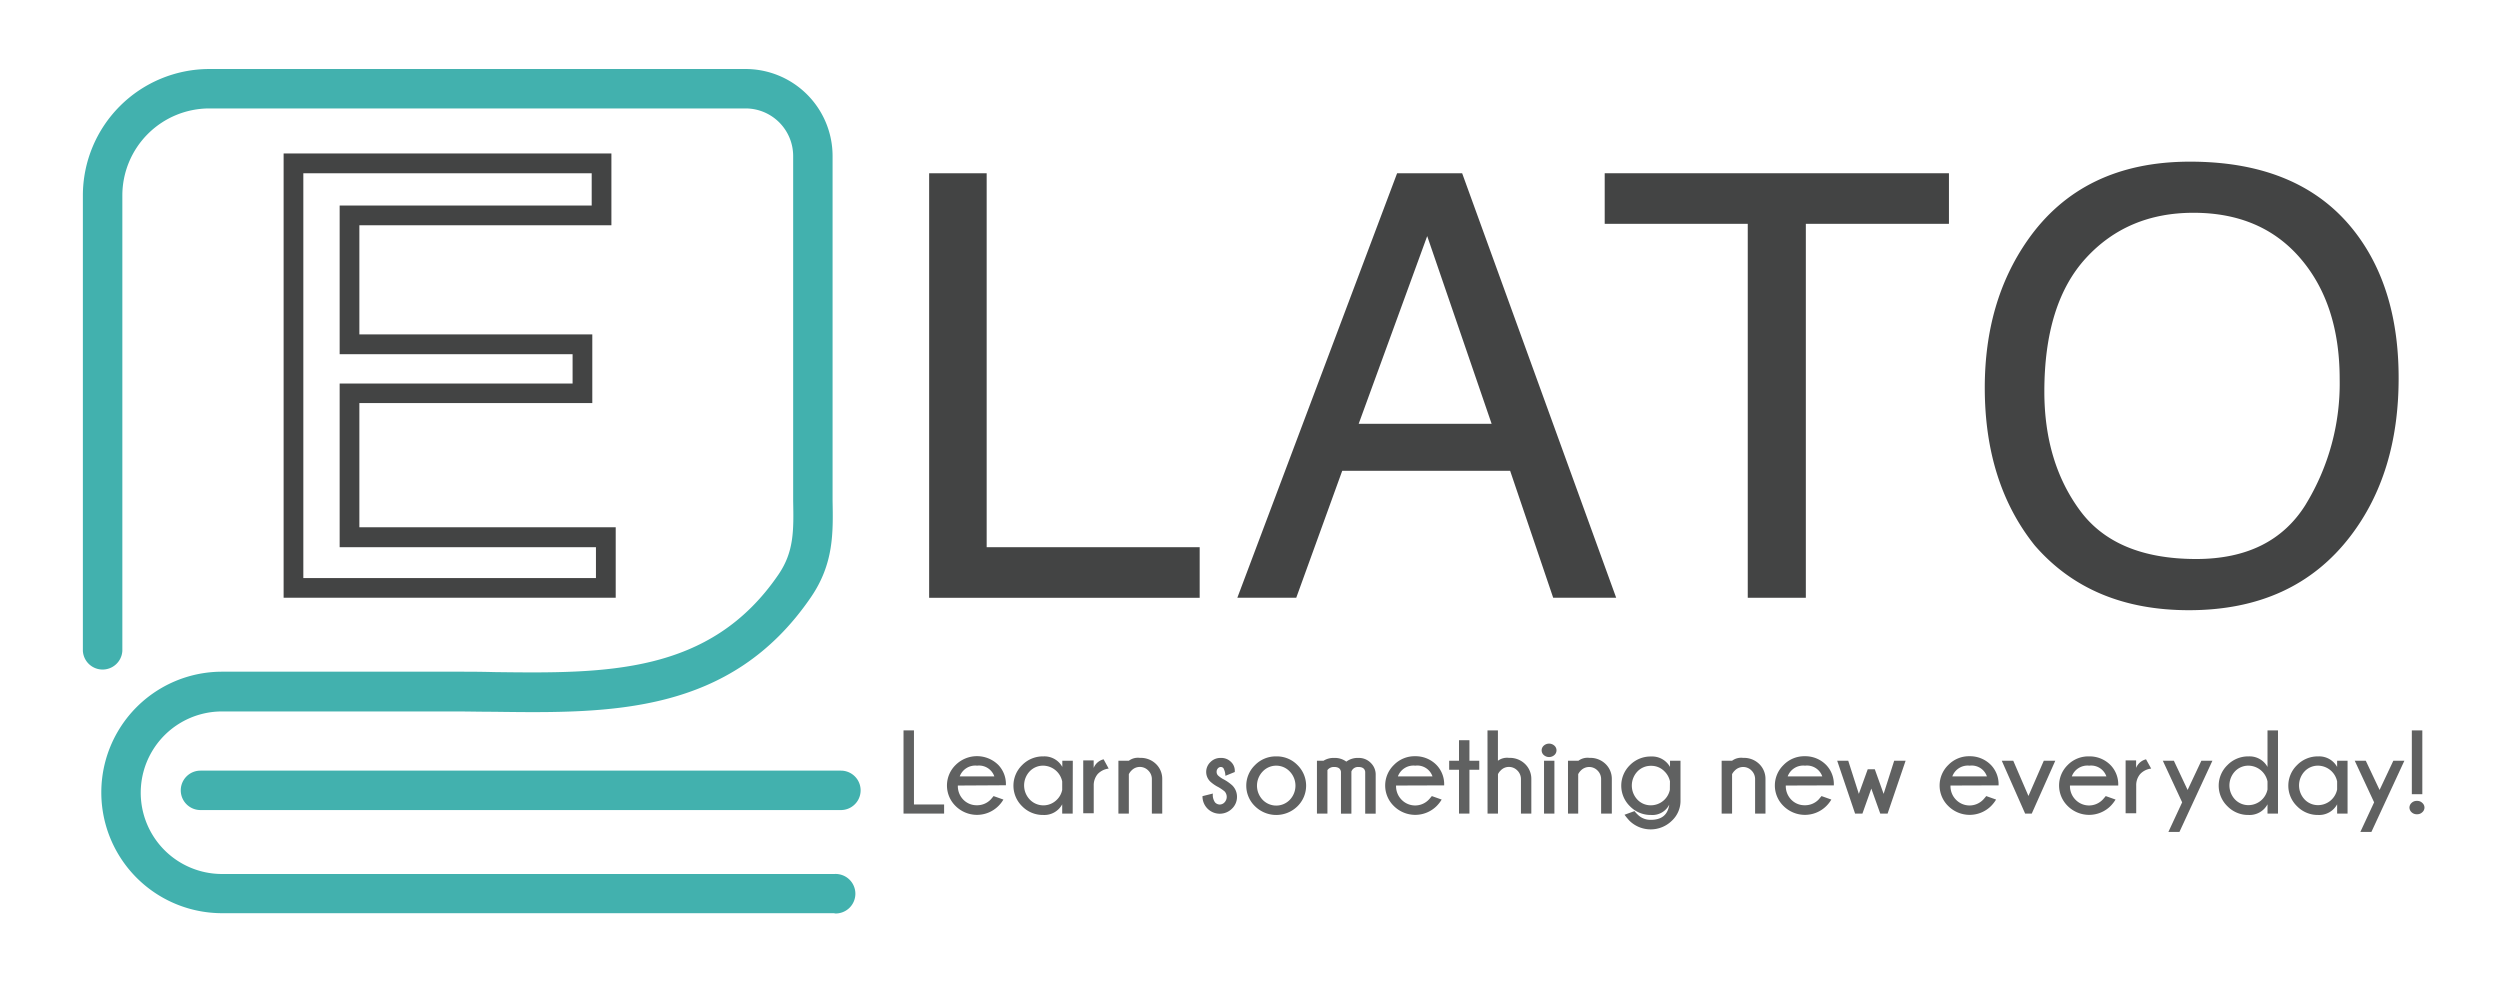 <svg id="Layer_1" data-name="Layer 1" xmlns="http://www.w3.org/2000/svg" viewBox="0 0 452.81 178.46"><defs><style>.cls-1{fill:#434444;}.cls-2{fill:#606161;}.cls-3{fill:#42b1ae;}</style></defs><path class="cls-1" d="M168.29,31.38h10.42V99.11h38.58v9.16h-49Z"/><path class="cls-1" d="M253.05,31.38h11.78l27.9,76.89H281.32l-7.8-23H243.11l-8.33,23H224.11Zm17.12,45.38-11.67-34-12.41,34Z"/><path class="cls-1" d="M353,31.38v9.16H327.08v67.73H316.56V40.54H290.65V31.38Z"/><path class="cls-1" d="M426.81,42.37q7.65,10.2,7.64,26.12,0,17.22-8.74,28.63-10.26,13.41-29.26,13.4-17.74,0-27.9-11.72-9.06-11.31-9.06-28.58,0-15.6,7.75-26.7,9.94-14.24,29.42-14.24Q417,29.28,426.81,42.37Zm-9.19,49a42,42,0,0,0,6.15-22.71q0-13.56-7.09-21.84t-19.39-8.28q-11.94,0-19.47,8.2t-7.54,24.17q0,12.8,6.46,21.56t21,8.78Q411.47,101.26,417.62,91.38Z"/><path class="cls-1" d="M111.52,108.27H51.37V27.8h59.37v13H65.09V60.57h42.19V73H65.09v22.5h46.43ZM54.94,104.7h53V99.11H61.52V69.47h42.19V64.15H61.52V37.23h45.65V31.38H54.94Z"/><path class="cls-2" d="M163.65,147.36V132.29h1.89v13.42H171v1.65Z"/><path class="cls-2" d="M173.49,142.28v0a3.5,3.5,0,0,0,1,2.57,3.35,3.35,0,0,0,2.45,1,3.4,3.4,0,0,0,2.46-1c.1-.1.29-.32.56-.66l1.78.63a5.66,5.66,0,0,1-.92,1.18,5.49,5.49,0,0,1-7.73,0,5.2,5.2,0,0,1,0-7.45,5.49,5.49,0,0,1,7.73,0,5,5,0,0,1,1.37,3.68Zm.34-1.65h6.27a2.93,2.93,0,0,0-3.12-1.95A3,3,0,0,0,173.83,140.63Z"/><path class="cls-2" d="M194.29,147.36h-1.9v-1.68a3.67,3.67,0,0,1-3.41,1.93,5.25,5.25,0,0,1-3.85-1.58,5.2,5.2,0,0,1,0-7.45A5.25,5.25,0,0,1,189,137a3.69,3.69,0,0,1,3.41,1.91v-1.12h1.9Zm-1.9-4.29v-1.53a3.57,3.57,0,0,0-3.41-2.86,3.33,3.33,0,0,0-2.45,1,3.71,3.71,0,0,0,0,5.15,3.42,3.42,0,0,0,4.91,0A3.41,3.41,0,0,0,192.39,143.07Z"/><path class="cls-2" d="M200.81,139.21a3.25,3.25,0,0,0-2,1,3.15,3.15,0,0,0-.71,2.09v5H196.2v-9.57h1.89v1.36a2.6,2.6,0,0,1,1.8-1.56Z"/><path class="cls-2" d="M204.46,140.22v7.14h-1.89v-9.57h1.89a2.73,2.73,0,0,1,2-.52,3.94,3.94,0,0,1,2.92,1.11,3.74,3.74,0,0,1,1.13,2.71v6.27h-1.88v-6.19a2.17,2.17,0,0,0-.66-1.62,2.11,2.11,0,0,0-1.51-.64,2.07,2.07,0,0,0-1.48.61A2.47,2.47,0,0,0,204.46,140.22Z"/><path class="cls-2" d="M220.7,142.58a6.73,6.73,0,0,1-1.47-1,2.44,2.44,0,0,1,0-3.54,2.53,2.53,0,0,1,1.88-.76,2.46,2.46,0,0,1,1.83.7,2.17,2.17,0,0,1,.71,1.56v.29l-1.7.69a3.1,3.1,0,0,0-.36-1.39.64.64,0,0,0-.48-.21.72.72,0,0,0-.51.24.88.88,0,0,0-.24.64.9.9,0,0,0,.27.67,4.84,4.84,0,0,0,.83.6,8.05,8.05,0,0,1,1.73,1.18,2.89,2.89,0,0,1,.86,2.07,2.94,2.94,0,0,1-.89,2.13,3.13,3.13,0,0,1-5.36-2.25l1.88-.47a2.33,2.33,0,0,0,.39,1.6,1.18,1.18,0,0,0,.86.39,1.2,1.2,0,0,0,.86-.39,1.45,1.45,0,0,0,0-2A8,8,0,0,0,220.7,142.58Z"/><path class="cls-2" d="M231.16,137a5.2,5.2,0,0,1,3.85,1.58,5.23,5.23,0,0,1,0,7.45,5.48,5.48,0,0,1-7.7,0,5.18,5.18,0,0,1,0-7.45A5.24,5.24,0,0,1,231.16,137Zm-2.45,2.73a3.71,3.71,0,0,0,0,5.15,3.42,3.42,0,0,0,4.89,0,3.71,3.71,0,0,0,0-5.15,3.37,3.37,0,0,0-4.89,0Z"/><path class="cls-2" d="M240.43,139.48v7.88h-1.9v-9.57h1.19a3.39,3.39,0,0,1,1.92-.51,3.48,3.48,0,0,1,2.21.67,3.42,3.42,0,0,1,2.19-.67,3,3,0,0,1,2.26.92,2.93,2.93,0,0,1,.87,2v7.17h-1.9v-7.58q-.12-.87-1.23-.87a1.27,1.27,0,0,0-1.27.82v7.63h-1.89v-7.58h0q-.12-.87-1.23-.87A1.44,1.44,0,0,0,240.43,139.48Z"/><path class="cls-2" d="M252.86,142.28v0a3.49,3.49,0,0,0,1,2.57,3.42,3.42,0,0,0,4.91,0q.15-.15.57-.66l1.78.63a6,6,0,0,1-.92,1.18,5.49,5.49,0,0,1-7.73,0,5.18,5.18,0,0,1,0-7.45,5.23,5.23,0,0,1,3.84-1.58,5.31,5.31,0,0,1,3.89,1.6,5,5,0,0,1,1.37,3.68Zm.33-1.65h6.27a2.91,2.91,0,0,0-3.12-1.95A3,3,0,0,0,253.19,140.63Z"/><path class="cls-2" d="M264.26,137.79v-3.72h1.89v3.72h1.78v1.63h-1.78v7.94h-1.89v-7.94h-1.78v-1.63Z"/><path class="cls-2" d="M269.42,132.29h1.89v5.5a2.75,2.75,0,0,1,2-.52,3.94,3.94,0,0,1,2.92,1.11,3.74,3.74,0,0,1,1.13,2.71v6.27h-1.88v-6.19a2.17,2.17,0,0,0-.66-1.62,2.09,2.09,0,0,0-1.51-.64,2,2,0,0,0-1.47.61,2.34,2.34,0,0,0-.52.7v7.14h-1.89Z"/><path class="cls-2" d="M281.54,135.06a1.13,1.13,0,0,1,0,1.69,1.44,1.44,0,0,1-1.93,0,1.13,1.13,0,0,1,0-1.69,1.44,1.44,0,0,1,1.93,0Zm0,2.73v9.57h-1.88v-9.57Z"/><path class="cls-2" d="M285.85,140.22v7.14H284v-9.57h1.89a2.75,2.75,0,0,1,2-.52,3.94,3.94,0,0,1,2.92,1.11,3.74,3.74,0,0,1,1.13,2.71v6.27H290v-6.19a2.17,2.17,0,0,0-.66-1.62,2.1,2.1,0,0,0-3,0A2.47,2.47,0,0,0,285.85,140.22Z"/><path class="cls-2" d="M302.34,145.74a3.39,3.39,0,0,1-3.27,1.87,5.24,5.24,0,0,1-3.85-1.58,5.2,5.2,0,0,1,0-7.45,5.26,5.26,0,0,1,3.85-1.56,3.71,3.71,0,0,1,3.41,1.89v-1.12h1.9V145a4.9,4.9,0,0,1-1.52,3.61,5.49,5.49,0,0,1-7.72.05,12.14,12.14,0,0,1-.9-1.09l1.81-.66a4.51,4.51,0,0,0,.52.58,3.25,3.25,0,0,0,2.41,1Q301.95,148.51,302.34,145.74Zm.13-4.23a3.56,3.56,0,0,0-1-1.8,3.28,3.28,0,0,0-2.42-1,3.33,3.33,0,0,0-2.45,1,3.71,3.71,0,0,0,0,5.15,3.32,3.32,0,0,0,2.45,1,3.53,3.53,0,0,0,3.4-2.79Z"/><path class="cls-2" d="M313.72,140.22v7.14h-1.89v-9.57h1.89a2.75,2.75,0,0,1,2-.52,3.94,3.94,0,0,1,2.92,1.11,3.74,3.74,0,0,1,1.13,2.71v6.27h-1.88v-6.19a2.17,2.17,0,0,0-.66-1.62,2.1,2.1,0,0,0-3,0A2.47,2.47,0,0,0,313.72,140.22Z"/><path class="cls-2" d="M323.45,142.28v0a3.5,3.5,0,0,0,1,2.57,3.33,3.33,0,0,0,2.45,1,3.4,3.4,0,0,0,2.46-1c.09-.1.28-.32.56-.66l1.78.63a5.66,5.66,0,0,1-.92,1.18,5.49,5.49,0,0,1-7.73,0,5.18,5.18,0,0,1,0-7.45,5.24,5.24,0,0,1,3.85-1.58,5.3,5.3,0,0,1,3.88,1.6,5,5,0,0,1,1.37,3.68Zm.34-1.65h6.27a2.93,2.93,0,0,0-3.12-1.95A3,3,0,0,0,323.79,140.63Z"/><path class="cls-2" d="M345.15,137.79l-3.26,9.57h-1.33l-1.62-4.53-1.61,4.53H336l-3.24-9.57h2l1.92,6,1.61-4.46h1.28l1.6,4.46,1.91-6Z"/><path class="cls-2" d="M353.28,142.28v0a3.49,3.49,0,0,0,1,2.57,3.42,3.42,0,0,0,4.91,0q.15-.15.57-.66l1.78.63a6,6,0,0,1-.92,1.18,5.49,5.49,0,0,1-7.73,0,5.18,5.18,0,0,1,0-7.45,5.23,5.23,0,0,1,3.84-1.58,5.31,5.31,0,0,1,3.89,1.6,5,5,0,0,1,1.37,3.68Zm.33-1.65h6.27a2.91,2.91,0,0,0-3.12-1.95A3,3,0,0,0,353.61,140.63Z"/><path class="cls-2" d="M372.26,137.79,368,147.36H366.8l-4.23-9.57h2.08l2.75,6.38,2.78-6.38Z"/><path class="cls-2" d="M374.92,142.28v0a3.49,3.49,0,0,0,1,2.57,3.42,3.42,0,0,0,4.91,0q.15-.15.57-.66l1.78.63a6.42,6.42,0,0,1-.92,1.18,5.5,5.5,0,0,1-7.74,0,5.2,5.2,0,0,1,0-7.45A5.25,5.25,0,0,1,378.4,137a5.32,5.32,0,0,1,3.89,1.6,5,5,0,0,1,1.37,3.68Zm.33-1.65h6.27a2.93,2.93,0,0,0-3.12-1.95A3,3,0,0,0,375.25,140.63Z"/><path class="cls-2" d="M389.63,139.21a3.2,3.2,0,0,0-2,1,3.1,3.1,0,0,0-.71,2.09v5H385v-9.57h1.9v1.36a2.6,2.6,0,0,1,1.8-1.56Z"/><path class="cls-2" d="M394.75,150.68h-2l2.49-5.36-3.5-7.53h2l2.49,5.29,2.49-5.29h2Z"/><path class="cls-2" d="M412.6,147.36h-1.9v-1.68a3.68,3.68,0,0,1-3.41,1.93,5.24,5.24,0,0,1-3.85-1.58,5.18,5.18,0,0,1,0-7.45,5.24,5.24,0,0,1,3.85-1.58,3.7,3.7,0,0,1,3.41,1.91v-6.62h1.9Zm-1.9-4.29v-1.53a3.57,3.57,0,0,0-3.41-2.86,3.33,3.33,0,0,0-2.45,1,3.71,3.71,0,0,0,0,5.15,3.35,3.35,0,0,0,2.45,1,3.53,3.53,0,0,0,3.41-2.84Z"/><path class="cls-2" d="M425.2,147.36h-1.89v-1.68a3.69,3.69,0,0,1-3.41,1.93,5.24,5.24,0,0,1-3.85-1.58,5.18,5.18,0,0,1,0-7.45A5.24,5.24,0,0,1,419.9,137a3.71,3.71,0,0,1,3.41,1.91v-1.12h1.89Zm-1.89-4.29v-1.53a3.57,3.57,0,0,0-3.41-2.86,3.32,3.32,0,0,0-2.45,1,3.71,3.71,0,0,0,0,5.15,3.33,3.33,0,0,0,2.45,1,3.53,3.53,0,0,0,3.41-2.84Z"/><path class="cls-2" d="M429.52,150.68h-2l2.49-5.36-3.51-7.53h2l2.5,5.29,2.49-5.29h2Z"/><path class="cls-2" d="M438.74,145.43a1.13,1.13,0,0,1,.39.84,1.14,1.14,0,0,1-.39.84,1.29,1.29,0,0,1-.95.37,1.33,1.33,0,0,1-1-.37,1.17,1.17,0,0,1-.38-.84,1.15,1.15,0,0,1,.38-.84,1.33,1.33,0,0,1,1-.37A1.29,1.29,0,0,1,438.74,145.43Zm0-13.14v11.56h-1.9V132.29Z"/><path class="cls-3" d="M151.16,165.4H40.22a21.87,21.87,0,0,1,0-43.74h42c2.41,0,4.82,0,7.23.07,20.15.25,39.15.5,51.55-17.67,2.83-4.15,2.76-8,2.66-13.32,0-1,0-2,0-3.08V28.25a8.62,8.62,0,0,0-8.61-8.61H37.91A15.77,15.77,0,0,0,22.16,35.39v82.49a3.58,3.58,0,0,1-7.15,0V35.39A22.92,22.92,0,0,1,37.91,12.5h97.14A15.76,15.76,0,0,1,150.8,28.25V87.66c0,1,0,2,0,3,.11,5.89.21,11.45-3.9,17.48-14.57,21.34-36.42,21.06-57.55,20.78-2.38,0-4.76-.06-7.14-.06h-42a14.72,14.72,0,1,0,0,29.44H151.16a3.58,3.58,0,1,1,0,7.15Z"/><path class="cls-3" d="M152.26,146.72H36.31a3.57,3.57,0,0,1,0-7.14h116a3.57,3.57,0,1,1,0,7.14Z"/></svg>